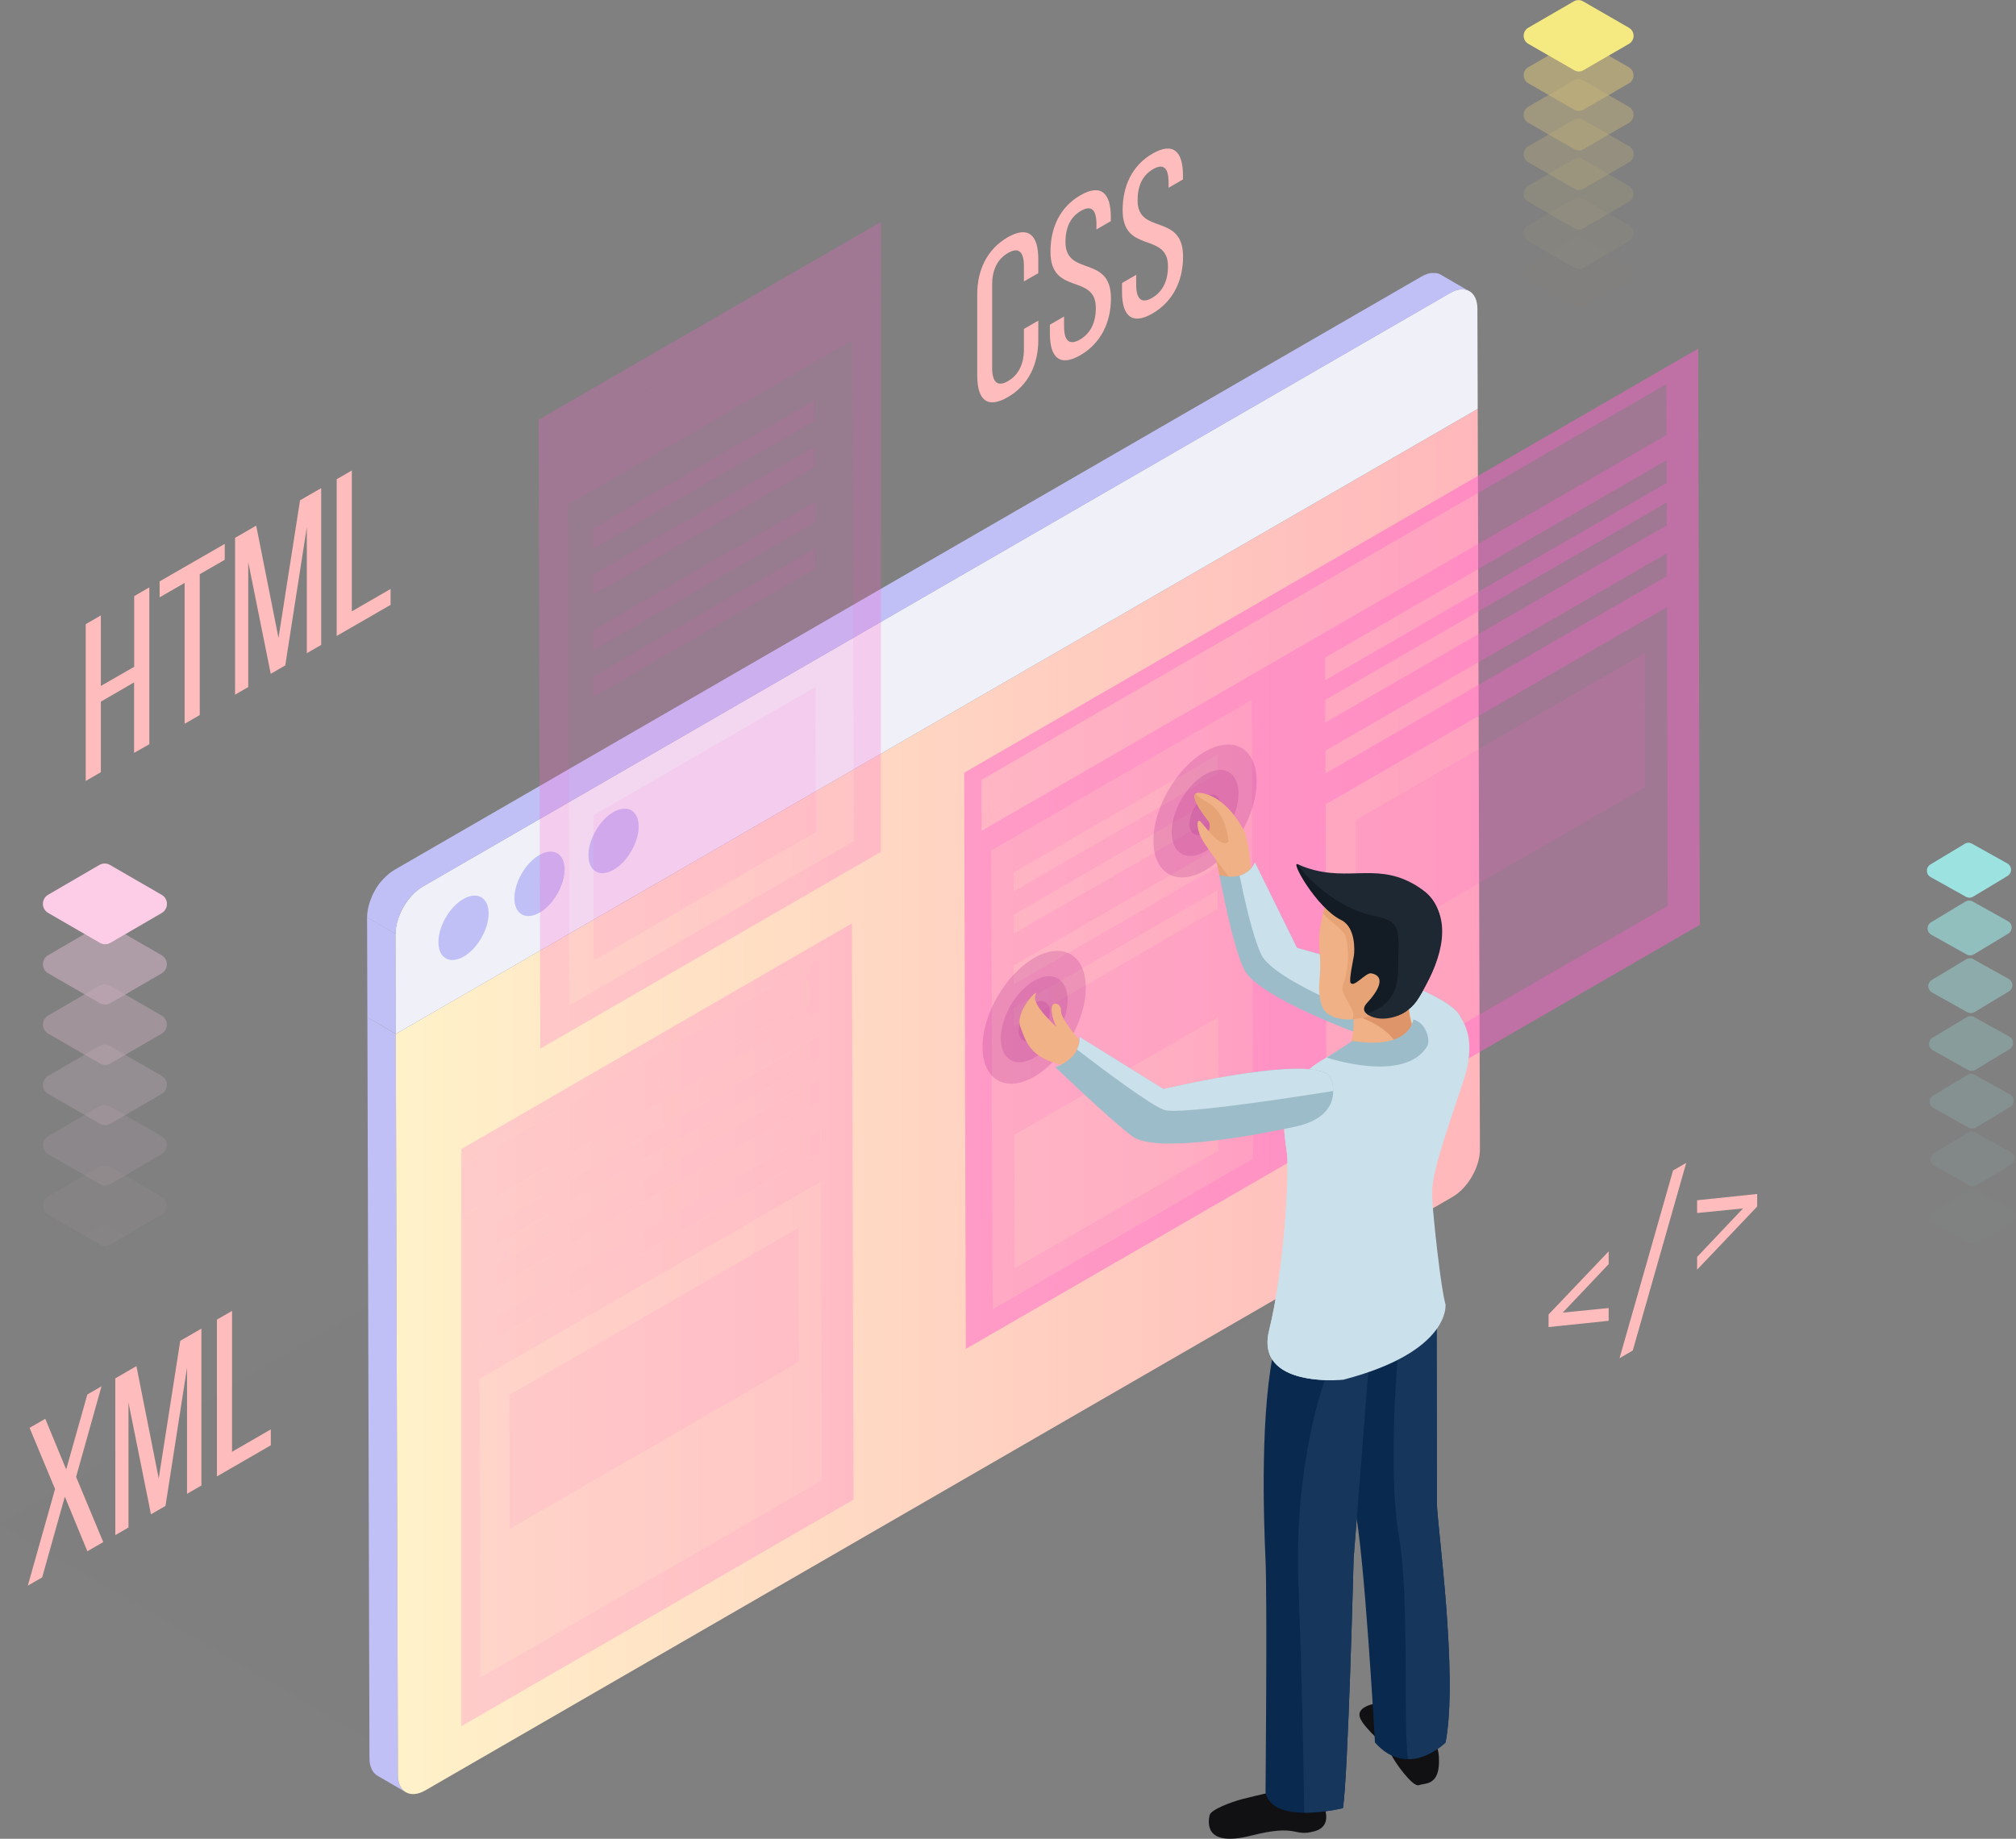 <svg width="171" height="156" viewBox="0 0 171 156" fill="none" xmlns="http://www.w3.org/2000/svg">
<rect x="0" y="0" width="171" height="156" fill="#808080" stroke="none"/>
<g opacity="0.1">
<path opacity="0.1" d="M0 129.318L37.778 151.29L125.007 100.884L86.316 78.119L0 129.318Z" fill="black"/>
</g>
<path d="M33.751 150.558L33.572 87.72L31.162 86.315L31.338 149.156C31.338 149.894 31.602 150.408 32.019 150.652L34.427 152.054C34.013 151.812 33.753 151.294 33.751 150.558Z" fill="#C0C0F6"/>
<path d="M33.572 87.719L31.162 86.315L31.137 77.818L33.548 79.221L33.572 87.719Z" fill="#C0C0F6"/>
<path d="M125.342 34.691L33.572 87.719L33.751 150.558C33.751 152.042 34.803 152.634 36.085 151.89L123.209 101.544C124.493 100.804 125.529 99.013 125.529 97.528L125.342 34.691Z" fill="url(#paint0_linear)"/>
<path d="M122.982 24.863C124.265 24.119 125.311 24.716 125.315 26.19L125.342 34.689L33.572 87.72L33.548 79.223C33.548 77.747 34.584 75.946 35.867 75.208L122.982 24.863Z" fill="#F0F0F9"/>
<path d="M123.494 24.635C123.618 24.593 123.746 24.566 123.875 24.553H123.904C124.032 24.543 124.16 24.551 124.286 24.576H124.29C124.41 24.601 124.526 24.644 124.633 24.704C124.633 24.704 124.621 24.704 124.619 24.704L122.206 23.303C122.169 23.279 122.13 23.258 122.088 23.242L121.968 23.2L121.887 23.179H121.867H121.838L121.698 23.163C121.646 23.159 121.594 23.159 121.542 23.163H121.493H121.455C121.426 23.163 121.402 23.163 121.371 23.163C121.303 23.174 121.235 23.189 121.168 23.208C121.14 23.208 121.107 23.228 121.083 23.236C121.054 23.244 121.025 23.254 120.998 23.267C120.963 23.276 120.929 23.288 120.896 23.301C120.784 23.349 120.675 23.403 120.569 23.464L33.444 73.807C33.294 73.898 33.15 73.999 33.012 74.108C32.963 74.151 32.914 74.195 32.864 74.24C32.813 74.285 32.732 74.348 32.673 74.409C32.614 74.47 32.618 74.472 32.587 74.5L32.5 74.59L32.419 74.679C32.352 74.756 32.287 74.832 32.216 74.911L32.151 74.998C32.143 75.013 32.133 75.026 32.122 75.039C32.1 75.065 32.08 75.093 32.063 75.122C32.017 75.187 31.976 75.254 31.927 75.326C31.879 75.397 31.85 75.454 31.81 75.529L31.795 75.547C31.765 75.602 31.741 75.657 31.708 75.714C31.676 75.771 31.637 75.846 31.605 75.917C31.572 75.988 31.55 76.039 31.525 76.098C31.524 76.1 31.524 76.102 31.524 76.104C31.524 76.106 31.524 76.108 31.525 76.11C31.525 76.112 31.524 76.114 31.524 76.115C31.524 76.117 31.525 76.119 31.525 76.12C31.497 76.189 31.468 76.257 31.442 76.324C31.411 76.396 31.384 76.47 31.363 76.545C31.35 76.58 31.34 76.615 31.332 76.651C31.332 76.669 31.32 76.686 31.312 76.704C31.306 76.731 31.298 76.757 31.288 76.783C31.267 76.873 31.241 76.96 31.225 77.051C31.213 77.104 31.206 77.155 31.194 77.212C31.182 77.269 31.194 77.265 31.182 77.297C31.17 77.33 31.182 77.348 31.17 77.377C31.149 77.527 31.139 77.678 31.14 77.83L33.55 79.233C33.553 79.054 33.569 78.876 33.599 78.7C33.599 78.674 33.599 78.645 33.611 78.619C33.638 78.446 33.678 78.275 33.729 78.108L33.741 78.068C33.798 77.88 33.866 77.696 33.944 77.517C33.944 77.517 33.944 77.503 33.944 77.499C34.023 77.316 34.113 77.138 34.214 76.966L34.224 76.944C34.323 76.773 34.43 76.608 34.547 76.45C34.547 76.433 34.568 76.421 34.576 76.405C34.685 76.261 34.801 76.124 34.917 75.998C34.945 75.972 34.966 75.946 34.994 75.919C35.088 75.82 35.187 75.727 35.293 75.641C35.333 75.602 35.376 75.563 35.421 75.527C35.56 75.416 35.706 75.315 35.859 75.224L122.984 24.881C123.12 24.8 123.262 24.732 123.41 24.677C123.441 24.651 123.467 24.643 123.494 24.635Z" fill="#C0C0F6"/>
<path d="M39.324 81.164C40.5 80.487 41.45 78.837 41.448 77.489C41.446 76.141 40.488 75.599 39.31 76.269C38.132 76.94 37.185 78.589 37.187 79.941C37.189 81.292 38.152 81.835 39.324 81.16V81.164Z" fill="#C0C0F6"/>
<path d="M45.766 77.432C46.942 76.755 47.892 75.104 47.89 73.757C47.888 72.409 46.929 71.866 45.754 72.537C44.578 73.208 43.629 74.856 43.631 76.208C43.633 77.56 44.596 78.101 45.768 77.428L45.766 77.432Z" fill="#C0C0F6"/>
<path d="M52.047 73.789C53.223 73.112 54.174 71.461 54.172 70.114C54.17 68.766 53.211 68.223 52.035 68.894C50.859 69.565 49.911 71.219 49.911 72.569C49.911 73.919 50.876 74.464 52.047 73.789Z" fill="#C0C0F6"/>
<g opacity="0.5">
<g opacity="0.14">
<path opacity="0.14" d="M13.71 108.167L9.362 110.698C9.227 110.776 9.074 110.817 8.919 110.817C8.763 110.817 8.61 110.776 8.475 110.698L4.084 108.163C3.95 108.085 3.838 107.973 3.76 107.839C3.683 107.704 3.642 107.551 3.642 107.396C3.642 107.24 3.683 107.087 3.76 106.953C3.838 106.818 3.95 106.706 4.084 106.628L8.434 104.098C8.569 104.02 8.722 103.979 8.878 103.979C9.034 103.979 9.187 104.02 9.322 104.098L13.709 106.632C13.843 106.71 13.954 106.822 14.031 106.957C14.109 107.091 14.15 107.244 14.15 107.399C14.15 107.554 14.11 107.707 14.033 107.842C13.956 107.977 13.844 108.089 13.71 108.167Z" fill="#FDCDE7"/>
</g>
<g opacity="0.29">
<path opacity="0.29" d="M13.713 103.048L9.362 105.579C9.227 105.657 9.074 105.698 8.919 105.698C8.763 105.698 8.61 105.657 8.475 105.579L4.084 103.044C3.95 102.967 3.838 102.855 3.76 102.72C3.683 102.585 3.642 102.433 3.642 102.277C3.642 102.121 3.683 101.969 3.76 101.834C3.838 101.699 3.95 101.587 4.084 101.51L8.436 98.979C8.571 98.901 8.724 98.86 8.88 98.86C9.036 98.86 9.189 98.901 9.324 98.979L13.71 101.514C13.845 101.592 13.956 101.704 14.033 101.838C14.111 101.973 14.152 102.125 14.152 102.281C14.152 102.436 14.112 102.588 14.035 102.723C13.957 102.858 13.847 102.97 13.713 103.048Z" fill="#FDCDE7"/>
</g>
<g opacity="0.43">
<path opacity="0.43" d="M13.713 97.93L9.362 100.46C9.227 100.538 9.074 100.579 8.919 100.579C8.763 100.579 8.61 100.538 8.475 100.46L4.084 97.926C3.95 97.848 3.838 97.736 3.76 97.601C3.683 97.466 3.642 97.314 3.642 97.158C3.642 97.003 3.683 96.85 3.76 96.715C3.838 96.581 3.95 96.469 4.084 96.391L8.436 93.86C8.571 93.782 8.724 93.741 8.88 93.741C9.036 93.741 9.189 93.782 9.324 93.86L13.71 96.395C13.845 96.472 13.957 96.584 14.035 96.719C14.113 96.853 14.154 97.006 14.154 97.162C14.154 97.317 14.114 97.47 14.036 97.605C13.959 97.74 13.847 97.852 13.713 97.93Z" fill="#FDCDE7"/>
</g>
<g opacity="0.57">
<path opacity="0.57" d="M13.713 92.813L9.362 95.336C9.227 95.414 9.074 95.455 8.919 95.455C8.763 95.455 8.61 95.414 8.475 95.336L4.084 92.809C3.95 92.732 3.838 92.62 3.76 92.485C3.683 92.35 3.642 92.198 3.642 92.042C3.642 91.886 3.683 91.734 3.76 91.599C3.838 91.464 3.95 91.352 4.084 91.275L8.436 88.744C8.571 88.666 8.724 88.624 8.88 88.624C9.036 88.624 9.189 88.666 9.324 88.744L13.71 91.271C13.847 91.348 13.961 91.46 14.04 91.595C14.119 91.731 14.161 91.885 14.161 92.041C14.161 92.198 14.12 92.353 14.041 92.488C13.962 92.624 13.849 92.736 13.713 92.813Z" fill="#FDCDE7"/>
</g>
<g opacity="0.71">
<path opacity="0.71" d="M13.713 87.695L9.362 90.226C9.227 90.304 9.074 90.345 8.919 90.345C8.763 90.345 8.61 90.304 8.475 90.226L4.084 87.691C3.95 87.613 3.838 87.501 3.76 87.367C3.683 87.232 3.642 87.079 3.642 86.924C3.642 86.768 3.683 86.615 3.76 86.481C3.838 86.346 3.95 86.234 4.084 86.156L8.436 83.626C8.571 83.547 8.724 83.506 8.88 83.506C9.036 83.506 9.189 83.547 9.324 83.626L13.71 86.16C13.845 86.238 13.957 86.35 14.035 86.484C14.113 86.619 14.154 86.772 14.154 86.927C14.154 87.083 14.114 87.236 14.036 87.371C13.959 87.505 13.847 87.617 13.713 87.695Z" fill="#FDCDE7"/>
</g>
<g opacity="0.86">
<path opacity="0.86" d="M13.713 82.577L9.362 85.107C9.227 85.185 9.074 85.226 8.919 85.226C8.763 85.226 8.61 85.185 8.475 85.107L4.084 82.573C3.95 82.495 3.838 82.383 3.76 82.248C3.683 82.114 3.642 81.961 3.642 81.805C3.642 81.65 3.683 81.497 3.76 81.362C3.838 81.228 3.95 81.116 4.084 81.038L8.436 78.507C8.571 78.429 8.724 78.388 8.88 78.388C9.036 78.388 9.189 78.429 9.324 78.507L13.71 81.042C13.845 81.12 13.957 81.231 14.035 81.366C14.113 81.5 14.154 81.653 14.154 81.809C14.154 81.964 14.114 82.117 14.036 82.252C13.959 82.387 13.847 82.499 13.713 82.577Z" fill="#FDCDE7"/>
</g>
<path opacity="0.5" d="M13.713 77.458L9.362 79.989C9.227 80.067 9.074 80.108 8.919 80.108C8.763 80.108 8.61 80.067 8.475 79.989L4.084 77.448C3.95 77.37 3.838 77.258 3.76 77.124C3.683 76.989 3.642 76.836 3.642 76.68C3.642 76.525 3.683 76.372 3.76 76.237C3.838 76.103 3.95 75.991 4.084 75.913L8.434 73.382C8.569 73.304 8.722 73.263 8.878 73.263C9.034 73.263 9.187 73.304 9.322 73.382L13.709 75.917C13.845 75.994 13.958 76.106 14.037 76.241C14.116 76.376 14.158 76.53 14.158 76.686C14.159 76.843 14.118 76.997 14.039 77.132C13.961 77.268 13.848 77.38 13.713 77.458Z" fill="#FDCDE7"/>
</g>
<path d="M13.713 77.458L9.362 79.989C9.227 80.067 9.074 80.108 8.919 80.108C8.763 80.108 8.61 80.067 8.475 79.989L4.084 77.448C3.95 77.37 3.838 77.258 3.76 77.124C3.683 76.989 3.642 76.836 3.642 76.68C3.642 76.525 3.683 76.372 3.76 76.237C3.838 76.103 3.95 75.991 4.084 75.913L8.434 73.382C8.569 73.304 8.722 73.263 8.878 73.263C9.034 73.263 9.187 73.304 9.322 73.382L13.709 75.917C13.845 75.994 13.958 76.106 14.037 76.241C14.116 76.376 14.158 76.53 14.158 76.686C14.159 76.843 14.118 76.997 14.039 77.132C13.961 77.268 13.848 77.38 13.713 77.458Z" fill="#FDCDE7"/>
<g opacity="0.5">
<g opacity="0.14">
<path opacity="0.14" d="M138.171 23.826L134.312 26.062C134.192 26.131 134.057 26.168 133.918 26.168C133.78 26.168 133.644 26.131 133.524 26.062L129.633 23.814C129.514 23.745 129.415 23.645 129.346 23.526C129.277 23.406 129.241 23.271 129.241 23.133C129.241 22.995 129.277 22.859 129.346 22.74C129.415 22.62 129.514 22.521 129.633 22.452L133.492 20.216C133.611 20.146 133.747 20.109 133.886 20.109C134.024 20.109 134.16 20.146 134.28 20.216L138.173 22.464C138.292 22.533 138.391 22.633 138.46 22.752C138.528 22.872 138.565 23.008 138.564 23.145C138.564 23.284 138.528 23.419 138.459 23.538C138.39 23.658 138.29 23.757 138.171 23.826Z" fill="#FFDF75"/>
</g>
<g opacity="0.29">
<path opacity="0.29" d="M138.171 20.474L134.312 22.71C134.192 22.779 134.057 22.816 133.918 22.816C133.78 22.816 133.644 22.779 133.524 22.71L129.633 20.462C129.514 20.392 129.415 20.293 129.346 20.174C129.277 20.054 129.241 19.919 129.241 19.781C129.241 19.643 129.277 19.507 129.346 19.388C129.415 19.268 129.514 19.169 129.633 19.1L133.492 16.864C133.611 16.794 133.747 16.757 133.886 16.757C134.024 16.757 134.16 16.794 134.28 16.864L138.167 19.108C138.287 19.176 138.388 19.275 138.457 19.395C138.527 19.515 138.564 19.651 138.565 19.79C138.565 19.928 138.529 20.065 138.46 20.185C138.391 20.305 138.291 20.405 138.171 20.474Z" fill="#FFDF75"/>
</g>
<g opacity="0.43">
<path opacity="0.43" d="M138.171 17.122L134.312 19.358C134.192 19.427 134.057 19.463 133.918 19.463C133.78 19.463 133.644 19.427 133.524 19.358L129.633 17.12C129.514 17.051 129.415 16.951 129.346 16.832C129.277 16.712 129.241 16.577 129.241 16.439C129.241 16.301 129.277 16.165 129.346 16.046C129.415 15.926 129.514 15.827 129.633 15.758L133.492 13.522C133.611 13.452 133.747 13.415 133.886 13.415C134.024 13.415 134.16 13.452 134.28 13.522L138.173 15.77C138.29 15.84 138.386 15.939 138.454 16.058C138.521 16.176 138.556 16.31 138.556 16.447C138.555 16.583 138.52 16.717 138.452 16.835C138.385 16.953 138.288 17.052 138.171 17.122Z" fill="#FFDF75"/>
</g>
<g opacity="0.57">
<path opacity="0.57" d="M138.171 13.772L134.312 16.008C134.192 16.077 134.057 16.113 133.918 16.113C133.78 16.113 133.644 16.077 133.524 16.008L129.633 13.768C129.514 13.699 129.415 13.599 129.346 13.48C129.277 13.36 129.241 13.225 129.241 13.087C129.241 12.949 129.277 12.813 129.346 12.694C129.415 12.574 129.514 12.475 129.633 12.406L133.492 10.17C133.611 10.1 133.747 10.063 133.886 10.063C134.024 10.063 134.16 10.1 134.28 10.17L138.167 12.4C138.289 12.468 138.39 12.567 138.461 12.687C138.532 12.808 138.57 12.945 138.57 13.085C138.571 13.224 138.534 13.362 138.464 13.482C138.393 13.603 138.292 13.703 138.171 13.772Z" fill="#FFDF75"/>
</g>
<g opacity="0.71">
<path opacity="0.71" d="M138.171 10.42L134.312 12.656C134.192 12.725 134.057 12.762 133.918 12.762C133.78 12.762 133.644 12.725 133.524 12.656L129.633 10.416C129.514 10.347 129.415 10.248 129.346 10.128C129.277 10.008 129.241 9.873 129.241 9.735C129.241 9.597 129.277 9.461 129.346 9.342C129.415 9.222 129.514 9.123 129.633 9.054L133.492 6.818C133.611 6.748 133.747 6.712 133.886 6.712C134.024 6.712 134.16 6.748 134.28 6.818L138.173 9.066C138.29 9.136 138.387 9.235 138.455 9.354C138.522 9.473 138.558 9.607 138.557 9.744C138.557 9.88 138.521 10.014 138.454 10.133C138.386 10.252 138.288 10.351 138.171 10.42Z" fill="#FFDF75"/>
</g>
<g opacity="0.86">
<path opacity="0.86" d="M138.171 7.068L134.312 9.304C134.192 9.373 134.057 9.41 133.918 9.41C133.78 9.41 133.644 9.373 133.524 9.304L129.633 7.064C129.514 6.995 129.415 6.895 129.346 6.776C129.277 6.656 129.241 6.521 129.241 6.383C129.241 6.245 129.277 6.109 129.346 5.99C129.415 5.87 129.514 5.771 129.633 5.702L133.492 3.466C133.611 3.396 133.747 3.36 133.886 3.36C134.024 3.36 134.16 3.396 134.28 3.466L138.173 5.714C138.29 5.784 138.387 5.883 138.455 6.002C138.522 6.121 138.558 6.255 138.557 6.392C138.557 6.528 138.521 6.662 138.454 6.781C138.386 6.9 138.288 6.998 138.171 7.068Z" fill="#FFDF75"/>
</g>
<path opacity="0.5" d="M138.171 3.716L134.312 5.952C134.192 6.021 134.056 6.057 133.918 6.057C133.78 6.057 133.644 6.021 133.524 5.952L129.633 3.712C129.514 3.643 129.415 3.543 129.346 3.424C129.277 3.304 129.241 3.169 129.241 3.031C129.241 2.893 129.277 2.757 129.346 2.638C129.415 2.518 129.514 2.419 129.633 2.35L133.492 0.114C133.611 0.044 133.747 0.008 133.886 0.008C134.024 0.008 134.16 0.044 134.28 0.114L138.173 2.362C138.29 2.432 138.387 2.531 138.455 2.65C138.522 2.769 138.558 2.903 138.557 3.04C138.557 3.176 138.521 3.31 138.454 3.429C138.386 3.548 138.288 3.646 138.171 3.716Z" fill="#FFDF75"/>
</g>
<path d="M138.171 3.718L134.312 5.954C134.192 6.023 134.057 6.06 133.918 6.06C133.78 6.06 133.644 6.023 133.524 5.954L129.633 3.716C129.514 3.647 129.415 3.547 129.346 3.428C129.277 3.308 129.241 3.173 129.241 3.035C129.241 2.897 129.277 2.761 129.346 2.642C129.415 2.522 129.514 2.423 129.633 2.354L133.492 0.118C133.611 0.048 133.747 0.012 133.886 0.012C134.024 0.012 134.16 0.048 134.28 0.118L138.167 2.358C138.286 2.427 138.385 2.526 138.454 2.645C138.523 2.764 138.559 2.899 138.56 3.037C138.56 3.174 138.524 3.31 138.456 3.429C138.388 3.549 138.29 3.648 138.171 3.718Z" fill="#F5E981"/>
<g opacity="0.5">
<path opacity="0.5" d="M103.282 71.939L103.288 73.535L86.004 83.522L85.998 81.926L103.282 71.939Z" fill="#FF61CB"/>
</g>
<g opacity="0.6">
<path opacity="0.6" d="M139.525 55.391L139.556 66.786L114.99 80.985L114.956 69.587L139.525 55.391Z" fill="#FF61CB"/>
</g>
<g opacity="0.5">
<path opacity="0.5" d="M112.448 68.242L141.392 51.516L141.463 76.838L112.511 93.558L112.448 68.242ZM139.554 66.788L139.521 55.391L114.948 69.589L114.98 80.985L139.554 66.788Z" fill="#FF61CB"/>
</g>
<g opacity="0.5">
<path opacity="0.5" d="M141.38 46.965L141.382 48.882L112.44 65.609L112.436 63.69L141.38 46.965Z" fill="#FF61CB"/>
</g>
<g opacity="0.5">
<path opacity="0.5" d="M103.321 86.307L103.353 97.609L86.071 107.596L86.038 96.296L103.321 86.307Z" fill="#FF61CB"/>
</g>
<g opacity="0.6">
<path opacity="0.6" d="M84.095 72.153L106.17 59.398L106.278 98.298L84.204 111.052L84.095 72.153ZM103.354 97.609L103.321 86.307L86.038 96.294L86.071 107.594L103.354 97.607V97.609ZM103.262 65.634V64.034L85.979 74.023V75.621L103.26 65.634H103.262ZM103.287 73.533V71.938L85.998 81.92V83.518L103.282 73.529L103.287 73.533ZM103.287 77.127V75.531L86 85.52V87.116L103.284 77.127H103.287ZM103.264 69.224V67.626L85.987 77.617V79.213L103.27 69.226L103.264 69.224Z" fill="#FF61CB"/>
</g>
<g opacity="0.7">
<path opacity="0.7" d="M81.783 65.558L144.042 29.579L144.178 78.464L81.921 114.444L81.783 65.558ZM106.278 98.298L106.17 59.397L84.095 72.153L84.204 111.054L106.278 98.298ZM141.463 76.838L141.392 51.52L112.448 68.242L112.511 93.558L141.463 76.838ZM141.349 36.907L141.335 32.599L83.252 66.17L83.262 70.48L141.349 36.907ZM141.359 40.972V39.055L112.413 55.787V57.702L141.353 40.978L141.359 40.972ZM141.369 44.564V42.647L112.419 59.381V61.296L141.369 44.57V44.564ZM141.38 48.876V46.957L112.433 63.69V65.607L141.376 48.882L141.38 48.876Z" fill="#FF61CB"/>
</g>
<g opacity="0.5">
<path opacity="0.5" d="M141.365 42.656L141.369 44.571L112.429 61.296L112.419 59.381L141.365 42.656Z" fill="#FF61CB"/>
</g>
<g opacity="0.5">
<path opacity="0.5" d="M84.087 68.801L115.632 50.569L115.628 48.536L84.078 66.764L84.087 68.801Z" fill="#FF61CB"/>
</g>
<g opacity="0.5">
<path opacity="0.5" d="M141.349 36.907L141.335 32.599L83.252 66.17L83.262 70.48L141.349 36.907ZM140.194 34.339V36.372L127.706 43.59L127.696 41.557L140.188 34.341L140.194 34.339ZM115.62 48.536V50.569L84.078 68.8V66.768L115.628 48.538L115.62 48.536Z" fill="#FF61CB"/>
</g>
<g opacity="0.5">
<path opacity="0.5" d="M140.192 34.337L140.2 36.372L127.712 43.59L127.702 41.556L140.192 34.337Z" fill="#FF61CB"/>
</g>
<g opacity="0.5">
<path opacity="0.5" d="M141.355 39.062L141.359 40.978L112.419 57.704L112.413 55.787L141.355 39.062Z" fill="#FF61CB"/>
</g>
<g opacity="0.5">
<path opacity="0.5" d="M103.295 75.531L103.299 77.129L86.014 87.116L86.006 85.52L103.295 75.531Z" fill="#FF61CB"/>
</g>
<g opacity="0.5">
<path opacity="0.5" d="M103.268 67.628L103.274 69.226L85.992 79.213L85.987 77.617L103.268 67.628Z" fill="#FF61CB"/>
</g>
<g opacity="0.5">
<path opacity="0.5" d="M103.258 64.034L103.262 65.634L85.981 75.621L85.977 74.023L103.258 64.034Z" fill="#FF61CB"/>
</g>
<g opacity="0.5">
<path opacity="0.5" d="M69.145 42.574L69.147 44.316L50.286 55.215L50.282 53.473L69.145 42.574Z" fill="#FF61CB"/>
<path opacity="0.5" d="M69.188 58.256L69.222 70.591L50.358 81.491L50.325 69.158L69.188 58.256Z" fill="#FF61CB"/>
<g opacity="0.6">
<path opacity="0.6" d="M48.201 42.808L72.299 28.885L72.415 71.35L48.321 85.262L48.201 42.808ZM69.222 70.591L69.188 58.257L50.325 69.158L50.358 81.491L69.222 70.591ZM69.125 35.693V33.947L50.262 44.846V46.593L69.127 35.693H69.125ZM69.149 44.316V42.574L50.288 53.474V55.218L69.147 44.314L69.149 44.316ZM69.162 48.237V46.497L50.299 57.397V59.139L69.159 48.237H69.162ZM69.139 39.612V37.87L50.278 48.772V50.512L69.143 39.612H69.139Z" fill="#FF61CB"/>
</g>
<path opacity="0.5" d="M74.72 25.125L47.283 40.98L47.271 36.276L74.722 20.421V18.827L45.681 35.61L45.833 88.965L74.722 72.27L74.72 25.125ZM48.201 42.81L72.299 28.885L72.415 71.35L48.321 85.262L48.201 42.81Z" fill="#FF61CB"/>
<path opacity="0.5" d="M74.72 21.592L48.185 36.927L48.191 39.149L74.72 23.818V21.592Z" fill="#FF61CB"/>
<path opacity="0.5" d="M74.72 23.818L48.191 39.149L48.185 36.927L74.72 21.592V20.413L47.271 36.277L47.283 40.98L74.72 25.125V23.818Z" fill="#FF61CB"/>
<path opacity="0.5" d="M69.155 46.497L69.159 48.237L50.299 59.139L50.293 57.397L69.155 46.497Z" fill="#FF61CB"/>
<path opacity="0.5" d="M69.129 37.868L69.137 39.612L50.272 50.511L50.268 48.769L69.129 37.868Z" fill="#FF61CB"/>
<path opacity="0.5" d="M69.115 33.947L69.125 35.693L50.26 46.593L50.254 44.846L69.115 33.947Z" fill="#FF61CB"/>
</g>
<g opacity="0.5">
<path opacity="0.5" d="M67.748 104.148L67.778 115.544L43.211 129.741L43.178 118.345L67.748 104.148Z" fill="#FF61CB"/>
<g opacity="0.6">
<path opacity="0.6" d="M40.668 116.999L69.612 100.274L69.681 125.592L40.741 142.315L40.668 116.999ZM67.776 115.546L67.746 104.15L43.172 118.347L43.205 129.743L67.778 115.546H67.776Z" fill="#FF61CB"/>
</g>
<path opacity="0.5" d="M69.6 95.722L69.604 97.639L40.662 114.367L40.654 112.448L69.6 95.722Z" fill="#FF61CB"/>
<g opacity="0.7">
<path opacity="0.7" d="M39.129 98.938L69.559 81.355L69.574 85.664L39.129 103.264V146.454L72.401 127.228L72.264 78.338L39.129 97.487V98.938ZM69.683 125.592L40.741 142.315L40.67 116.997L69.614 100.272L69.683 125.592ZM69.604 97.639L40.662 114.367V112.448L69.602 95.722L69.604 97.639ZM69.594 93.328L40.65 110.056V108.139L69.588 91.413L69.594 93.328ZM69.584 89.734L40.64 106.462V104.545L69.58 87.815L69.584 89.734Z" fill="#FF61CB"/>
</g>
<path opacity="0.5" d="M69.588 91.413L69.594 93.33L40.65 110.056L40.642 108.139L69.588 91.413Z" fill="#FF61CB"/>
<path opacity="0.5" d="M69.558 81.355L39.127 98.938V103.264L69.572 85.673L69.558 81.355ZM55.93 92.348V90.315L68.42 83.099V85.132L55.93 92.348Z" fill="#FF61CB"/>
<path opacity="0.5" d="M68.416 83.095L68.422 85.13L55.932 92.348L55.926 90.314L68.416 83.095Z" fill="#FF61CB"/>
<path opacity="0.5" d="M69.58 87.819L69.584 89.736L40.64 106.462L40.636 104.545L69.58 87.819Z" fill="#FF61CB"/>
</g>
<g opacity="0.7">
<g opacity="0.14">
<path opacity="0.14" d="M170.649 103.697L167.714 105.463C167.622 105.518 167.518 105.548 167.411 105.55C167.304 105.552 167.198 105.526 167.105 105.474L164.095 103.792C164.004 103.74 163.928 103.664 163.875 103.574C163.822 103.483 163.793 103.38 163.791 103.275C163.789 103.17 163.814 103.066 163.864 102.974C163.915 102.881 163.988 102.803 164.077 102.748L167.011 100.981C167.104 100.928 167.209 100.899 167.316 100.899C167.423 100.899 167.528 100.928 167.621 100.981L170.632 102.654C170.723 102.707 170.798 102.782 170.851 102.873C170.904 102.963 170.932 103.066 170.934 103.171C170.936 103.276 170.91 103.379 170.86 103.471C170.81 103.563 170.737 103.641 170.649 103.697Z" fill="#A8FEFD"/>
</g>
<g opacity="0.29">
<path opacity="0.29" d="M170.594 98.792L167.659 100.559C167.568 100.614 167.463 100.644 167.356 100.645C167.249 100.647 167.143 100.621 167.05 100.569L164.038 98.888C163.947 98.835 163.871 98.76 163.818 98.669C163.765 98.578 163.736 98.475 163.734 98.37C163.732 98.265 163.757 98.161 163.808 98.069C163.858 97.977 163.931 97.899 164.02 97.843L166.955 96.076C167.047 96.023 167.152 95.995 167.259 95.995C167.366 95.995 167.471 96.023 167.564 96.076L170.576 97.757C170.664 97.811 170.738 97.886 170.79 97.975C170.842 98.065 170.87 98.166 170.871 98.27C170.873 98.373 170.849 98.475 170.8 98.567C170.752 98.658 170.681 98.736 170.594 98.792Z" fill="#A7FDFC"/>
</g>
<g opacity="0.43">
<path opacity="0.43" d="M170.533 93.899L167.598 95.665C167.506 95.721 167.402 95.751 167.295 95.752C167.188 95.754 167.082 95.728 166.989 95.676L163.977 93.995C163.886 93.942 163.81 93.867 163.757 93.776C163.704 93.685 163.675 93.582 163.673 93.477C163.671 93.372 163.696 93.268 163.747 93.176C163.797 93.083 163.87 93.005 163.959 92.95L166.893 91.183C166.986 91.13 167.091 91.102 167.198 91.102C167.305 91.102 167.41 91.13 167.503 91.183L170.515 92.864C170.603 92.918 170.677 92.993 170.729 93.082C170.78 93.172 170.809 93.273 170.81 93.377C170.812 93.48 170.788 93.582 170.739 93.674C170.691 93.765 170.62 93.843 170.533 93.899Z" fill="#A6FCFB"/>
</g>
<g opacity="0.57">
<path opacity="0.57" d="M170.474 88.998L167.548 90.767C167.456 90.822 167.351 90.852 167.244 90.853C167.137 90.855 167.032 90.829 166.938 90.777L163.926 89.096C163.836 89.043 163.76 88.968 163.706 88.877C163.653 88.786 163.624 88.684 163.622 88.578C163.62 88.473 163.646 88.369 163.696 88.277C163.746 88.184 163.819 88.107 163.908 88.051L166.843 86.284C166.935 86.231 167.041 86.203 167.147 86.203C167.254 86.203 167.359 86.231 167.452 86.284L170.464 87.965C170.552 88.019 170.624 88.095 170.675 88.185C170.726 88.275 170.753 88.376 170.754 88.479C170.755 88.582 170.73 88.684 170.681 88.775C170.632 88.865 170.561 88.942 170.474 88.998Z" fill="#A4FAF9"/>
</g>
<g opacity="0.71">
<path opacity="0.71" d="M170.417 84.099L167.482 85.866C167.391 85.921 167.286 85.951 167.179 85.953C167.072 85.954 166.967 85.928 166.873 85.876L163.861 84.195C163.77 84.142 163.695 84.067 163.641 83.976C163.588 83.886 163.559 83.783 163.557 83.677C163.555 83.572 163.581 83.469 163.631 83.376C163.681 83.284 163.754 83.206 163.843 83.15L166.778 81.383C166.87 81.33 166.975 81.302 167.082 81.302C167.189 81.302 167.294 81.33 167.387 81.383L170.391 83.056C170.482 83.109 170.558 83.183 170.611 83.273C170.665 83.363 170.695 83.466 170.697 83.57C170.7 83.675 170.676 83.779 170.627 83.872C170.577 83.964 170.505 84.043 170.417 84.099Z" fill="#A3F9F8"/>
</g>
<g opacity="0.86">
<path opacity="0.86" d="M170.358 79.2L167.424 80.967C167.332 81.022 167.227 81.052 167.12 81.054C167.013 81.055 166.908 81.029 166.814 80.977L163.803 79.296C163.712 79.243 163.636 79.168 163.583 79.077C163.529 78.987 163.5 78.884 163.498 78.779C163.497 78.673 163.522 78.57 163.572 78.477C163.622 78.385 163.695 78.307 163.784 78.251L166.719 76.484C166.812 76.431 166.917 76.403 167.024 76.403C167.13 76.403 167.236 76.431 167.328 76.484L170.34 78.166C170.429 78.219 170.502 78.294 170.554 78.383C170.606 78.473 170.634 78.574 170.636 78.678C170.638 78.781 170.613 78.884 170.565 78.975C170.516 79.067 170.445 79.144 170.358 79.2Z" fill="#A2F8F7"/>
</g>
<path opacity="0.7" d="M170.299 74.301L167.365 76.068C167.273 76.123 167.168 76.153 167.061 76.155C166.954 76.156 166.849 76.13 166.755 76.078L163.75 74.399C163.659 74.346 163.583 74.271 163.53 74.18C163.476 74.09 163.447 73.987 163.446 73.882C163.444 73.776 163.469 73.673 163.519 73.58C163.569 73.488 163.642 73.41 163.731 73.354L166.666 71.588C166.759 71.534 166.864 71.506 166.971 71.506C167.078 71.506 167.183 71.534 167.275 71.588L170.287 73.269C170.375 73.323 170.448 73.398 170.499 73.487C170.55 73.577 170.577 73.678 170.578 73.782C170.58 73.885 170.555 73.987 170.506 74.078C170.457 74.168 170.386 74.245 170.299 74.301Z" fill="#A1F7F6"/>
</g>
<g opacity="0.8">
<path opacity="0.8" d="M170.295 74.301L167.361 76.068C167.269 76.123 167.164 76.153 167.057 76.155C166.95 76.156 166.845 76.13 166.751 76.078L163.744 74.399C163.653 74.346 163.577 74.271 163.524 74.18C163.471 74.089 163.442 73.986 163.441 73.881C163.439 73.776 163.464 73.672 163.515 73.58C163.565 73.487 163.638 73.41 163.727 73.354L166.662 71.588C166.755 71.534 166.86 71.506 166.967 71.506C167.074 71.506 167.179 71.534 167.271 71.588L170.283 73.269C170.371 73.323 170.444 73.398 170.495 73.487C170.546 73.577 170.573 73.678 170.574 73.782C170.576 73.885 170.551 73.987 170.502 74.078C170.453 74.168 170.382 74.245 170.295 74.301Z" fill="#A2F8F7"/>
</g>
<path d="M88.069 21.976V23.174L86.851 23.877V22.602C86.851 21.405 86.444 20.921 85.502 21.462C84.56 22.003 84.154 22.964 84.154 24.162V31.193C84.154 32.39 84.582 32.866 85.502 32.333C86.422 31.801 86.851 30.833 86.851 29.636V27.906L88.069 27.203V28.857C88.069 30.872 87.257 32.677 85.472 33.701C83.686 34.726 82.89 33.864 82.89 31.849V24.968C82.89 22.956 83.703 21.149 85.472 20.133C87.24 19.116 88.069 19.962 88.069 21.976Z" fill="url(#paint1_linear)"/>
<path d="M94.221 18.403V18.762L93.002 19.466V19.029C93.002 17.831 92.606 17.356 91.686 17.888C90.766 18.421 90.374 19.352 90.374 20.531C90.374 23.513 94.233 21.568 94.233 25.31C94.233 27.324 93.394 29.119 91.635 30.136C89.876 31.152 89.054 30.317 89.054 28.306V27.546L90.254 26.853V27.688C90.254 28.886 90.681 29.341 91.603 28.808C92.525 28.276 92.951 27.326 92.951 26.129C92.951 23.165 89.103 25.113 89.103 21.36C89.103 19.307 89.915 17.559 91.651 16.561C93.388 15.563 94.221 16.388 94.221 18.403Z" fill="url(#paint2_linear)"/>
<path d="M100.34 14.865V15.225L99.121 15.928V15.492C99.121 14.294 98.727 13.821 97.805 14.351C96.883 14.882 96.491 15.815 96.491 16.994C96.491 19.976 100.35 18.03 100.35 21.773C100.35 23.787 99.511 25.582 97.752 26.599C95.993 27.615 95.171 26.779 95.171 24.769V24.009L96.373 23.316V24.151C96.373 25.348 96.8 25.806 97.722 25.273C98.644 24.741 99.07 23.791 99.07 22.594C99.07 19.63 95.224 21.578 95.224 17.825C95.224 15.772 96.036 14.024 97.773 13.026C99.509 12.028 100.34 12.851 100.34 14.865Z" fill="url(#paint3_linear)"/>
<path d="M5.5 126.974L3.576 133.825L2.358 134.528L4.671 126.328L2.508 121.138L3.84 120.37L5.615 124.665L7.409 118.306L8.609 117.613L6.454 125.301L8.757 130.83L7.409 131.609L5.5 126.974Z" fill="url(#paint4_linear)"/>
<path d="M14.037 127.761L12.805 128.471L10.898 118.99V129.593L9.781 130.239V116.939L11.572 115.902L13.463 125.432L15.29 113.753L17.084 112.719V126.031L15.865 126.735V116.026L14.037 127.761Z" fill="url(#paint5_linear)"/>
<path d="M18.4 125.259V111.956L19.683 111.216V123.169L22.971 121.268V122.618L18.4 125.259Z" fill="url(#paint6_linear)"/>
<path d="M8.554 59.527V65.514L7.271 66.256V52.953L8.554 52.211V58.196L11.383 56.57V50.575L12.666 49.833V63.137L11.373 63.877V57.893L8.554 59.527Z" fill="url(#paint7_linear)"/>
<path d="M15.66 61.407V49.455L13.54 50.675V49.325L19.062 46.144V47.493L16.942 48.713V60.666L15.66 61.407Z" fill="url(#paint8_linear)"/>
<path d="M24.196 56.454L22.963 57.165L21.056 47.684V58.287L19.939 58.934V45.631L21.732 44.594L23.623 54.124L25.451 42.446L27.244 41.411V54.714L26.026 55.417V44.721L24.196 56.454Z" fill="url(#paint9_linear)"/>
<path d="M28.558 53.954V40.656L29.842 39.916V51.868L33.13 49.968V51.317L28.558 53.954Z" fill="url(#paint10_linear)"/>
<path d="M136.449 112.056L131.351 112.589V111.523L136.449 106.165V107.248L132.553 111.361L136.449 110.973V112.056Z" fill="url(#paint11_linear)"/>
<path d="M143.029 98.658L138.492 114.581L137.373 115.227L141.91 99.303L143.029 98.658Z" fill="url(#paint12_linear)"/>
<path d="M143.953 106.636L147.848 102.522L143.951 102.912V101.829L149.046 101.296V102.362L143.951 107.72L143.953 106.636Z" fill="url(#paint13_linear)"/>
<g opacity="0.5">
<path opacity="0.5" d="M102.204 63.77C104.625 62.371 106.585 63.489 106.593 66.274C106.601 69.059 104.653 72.433 102.232 73.834C99.812 75.234 97.842 74.12 97.834 71.338C97.825 68.555 99.783 65.168 102.204 63.77Z" fill="#B53892"/>
</g>
<g opacity="0.5">
<path opacity="0.5" d="M102.208 65.707C103.778 64.8 105.051 65.526 105.051 67.333C105.051 69.14 103.796 71.323 102.226 72.228C100.656 73.132 99.383 72.415 99.383 70.602C99.383 68.788 100.64 66.613 102.208 65.707Z" fill="#B53892"/>
</g>
<g opacity="0.5">
<path opacity="0.5" d="M102.21 67.595C102.949 67.168 103.546 67.51 103.548 68.359C103.525 68.821 103.392 69.271 103.161 69.672C102.931 70.073 102.608 70.413 102.22 70.665C101.483 71.091 100.882 70.752 100.88 69.904C100.904 69.442 101.037 68.991 101.268 68.59C101.499 68.189 101.822 67.848 102.21 67.595Z" fill="#B53892"/>
</g>
<g opacity="0.5">
<path opacity="0.5" d="M87.71 81.276C90.13 79.877 92.09 80.995 92.098 83.778C92.106 86.561 90.159 89.94 87.738 91.338C85.317 92.737 83.347 91.627 83.339 88.832C83.331 86.037 85.297 82.674 87.71 81.276Z" fill="#B53892"/>
</g>
<g opacity="0.5">
<path opacity="0.5" d="M87.712 83.213C89.281 82.306 90.555 83.032 90.555 84.839C90.555 86.647 89.3 88.832 87.734 89.73C86.168 90.629 84.891 89.917 84.891 88.104C84.891 86.291 86.146 84.12 87.712 83.213Z" fill="#B53892"/>
</g>
<g opacity="0.5">
<path opacity="0.5" d="M87.716 85.102C88.455 84.675 89.052 85.016 89.054 85.866C89.031 86.327 88.9 86.776 88.67 87.176C88.441 87.577 88.12 87.917 87.734 88.169C86.997 88.596 86.396 88.257 86.394 87.409C86.417 86.948 86.549 86.498 86.779 86.097C87.008 85.696 87.329 85.355 87.716 85.102Z" fill="#B53892"/>
</g>
<path d="M112.025 152.678C112.025 152.678 113.376 154.843 111.501 155.362C109.627 155.88 110.189 154.705 106.109 155.736C102.029 156.766 102.505 154.469 102.6 153.998C102.695 153.526 104.466 152.871 105.36 152.638C106.254 152.404 109.816 151.579 109.816 151.579L111.991 151.985L112.025 152.678Z" fill="#111114"/>
<path d="M106.148 73.874C106.148 73.874 105.831 71.028 105.526 70.49C105.222 69.951 104.001 67.644 101.916 67.278C100.786 67.075 101.42 68.27 102.462 69.606C102.943 70.215 103.422 70.557 103.274 71.842C103.161 72.775 103.41 74.206 103.628 74.87C103.845 75.535 106.148 73.874 106.148 73.874Z" fill="#EFB185"/>
<path d="M103.559 74.752C103.343 74.09 103.232 72.693 102.683 71.929C102.033 71.01 102.941 70.209 102.46 69.605C101.647 68.569 101.097 67.573 101.414 67.314C101.968 68.15 103.325 67.886 104.034 70.4C104.292 71.317 104.44 73.61 104.322 74.712C103.794 74.893 103.642 75.008 103.559 74.752Z" fill="#E6A376"/>
<path d="M104.424 74.638C104.424 74.638 102.454 72.087 101.968 71.225C101.483 70.364 101.501 69.561 101.737 69.632C101.973 69.703 103.542 72.169 104.231 71.386C104.602 70.974 104.227 74.208 104.424 74.638Z" fill="#EFB185"/>
<path d="M123.943 86.646C123.943 86.646 123.701 90.22 119.192 88.978C114.684 87.736 106.564 84.426 105.524 82.253C104.485 80.08 103.431 74.228 103.431 74.228C103.431 74.228 105.622 74.956 106.442 73.167L110.011 80.416C110.011 80.416 124.168 84.156 123.943 86.646Z" fill="#9DBCC9"/>
<path d="M123.942 86.646C124.168 84.154 110.011 80.416 110.011 80.416L106.442 73.167C106.326 73.44 106.149 73.683 105.924 73.877C105.699 74.07 105.432 74.209 105.145 74.283C105.518 76.139 106.256 79.462 106.985 80.991C108.02 83.166 116.142 86.48 120.652 87.718C121.962 88.077 122.903 88.024 123.591 87.781C123.779 87.428 123.898 87.043 123.942 86.646Z" fill="#CAE0EA"/>
<path d="M116.658 144.529C116.658 144.529 114.962 144.787 115.37 145.763C115.778 146.739 117.73 148.219 117.994 148.837C118.258 149.455 119.844 151.66 120.356 151.455C120.868 151.249 122.202 151.556 122.048 149.04C121.893 146.523 118.91 144.417 116.658 144.529Z" fill="#111114"/>
<path d="M121.853 111.383C121.853 111.383 121.881 125.964 121.881 127.606C121.881 129.249 123.709 142.183 122.61 147.834C122.61 147.834 119.436 151.022 116.627 147.834C116.627 147.834 115.73 131.641 114.915 127.984C114.101 124.327 114.373 113.145 114.373 113.145L121.853 111.383Z" fill="#09294F"/>
<path d="M116.288 113.454C116.288 113.454 115.559 122.868 114.816 132.204C114.816 132.204 114.347 150.733 113.908 153.402C113.908 153.402 107.935 154.884 107.344 152.068C107.344 152.068 107.496 135.764 107.344 132.351C107.192 128.938 106.842 119.436 108.191 113.952C109.54 108.468 116.288 113.454 116.288 113.454Z" fill="#09294F"/>
<path d="M113.908 153.4C114.347 150.733 114.816 132.202 114.816 132.202C115.317 125.917 115.809 119.599 116.075 116.144L112.387 117.048C112.387 117.048 109.73 124.033 110.135 134.508C110.451 142.616 110.581 150.591 110.626 153.788C111.731 153.78 112.832 153.649 113.908 153.4Z" fill="#16365C"/>
<path d="M122.614 147.833C123.719 142.181 121.885 129.245 121.885 127.605C121.885 126.039 121.859 112.745 121.857 111.487L118.654 113.955C118.654 113.955 117.639 124.379 118.654 130.316C119.58 135.719 118.985 146.235 119.434 149.249C121.209 149.249 122.614 147.833 122.614 147.833Z" fill="#16365C"/>
<path d="M122.899 85.39C122.899 85.39 125.758 86.813 124.135 91.692C122.513 96.57 121.375 99.701 121.471 101.516C121.566 103.331 122.23 109.432 122.612 110.663C122.612 110.663 123.087 114.67 113.942 117.056C113.942 117.056 106.412 117.819 107.647 112.859C108.881 107.899 109.363 99.888 109.172 97.977C108.981 96.066 107.842 92.257 112.602 89.679C117.362 87.102 119.854 85.199 122.899 85.39Z" fill="#CAE0EA"/>
<path d="M120.791 85.597C118.557 86.15 116.246 87.717 112.608 89.683C107.84 92.258 108.989 96.072 109.178 97.979C109.367 99.885 108.892 107.899 107.653 112.861C106.658 116.843 111.308 117.129 113.185 117.095C121.591 111.255 120.847 96.105 120.791 85.597Z" fill="#CAE0EA"/>
<path d="M119.499 83.182C119.499 83.182 119.172 85.921 120.108 87.634C120.963 89.189 114.519 90.604 114.369 89.165C114.353 89.01 115.587 86.656 114.03 83.861C113.215 82.4 119.499 83.182 119.499 83.182Z" fill="#EFB185"/>
<path d="M120.076 87.728C119.379 86.457 119.379 84.616 119.43 83.758L114.722 86.094C114.722 86.094 114.722 86.094 114.722 86.106C114.889 86.148 118.069 86.953 118.754 89.24C119.729 88.842 120.389 88.295 120.076 87.728Z" fill="#DD9569"/>
<path d="M112.714 75.911C112.714 75.911 111.715 78.399 111.918 80.536C112.121 82.839 111.786 83.306 111.918 84.329C111.981 84.764 112.013 85.427 112.44 85.839C113.15 86.526 114.613 86.776 116.599 86.053C119.001 85.172 121.522 81.871 120.5 78.903C119.479 75.936 116.325 73.494 112.714 75.911Z" fill="#EFB185"/>
<path d="M120.399 82.124C119.44 79.452 117.048 76.249 117.07 76.078C117.084 75.976 116.296 75.468 115.39 74.946C114.428 75.023 113.504 75.356 112.714 75.911C112.515 76.434 112.349 76.969 112.216 77.513C112.787 78.151 113.955 78.879 114.127 79.426C114.533 80.705 114.308 82.642 113.924 83.492C113.54 84.341 115.08 85.602 114.757 86.36C114.748 86.393 114.748 86.428 114.757 86.461C115.391 86.413 116.015 86.276 116.611 86.055C118.14 85.492 119.722 83.937 120.399 82.124Z" fill="#E6A376"/>
<path d="M110.11 73.342C109.34 72.868 111.656 77.023 113.754 78.052C115.013 78.661 114.901 80.694 114.84 81.08C114.779 81.467 114.405 83.17 114.562 83.39C114.858 83.812 115.843 82.493 116.315 82.576C117.503 82.808 117.04 83.918 115.955 85.087C114.806 86.325 117.836 86.835 119.239 85.811C119.98 85.268 120.254 84.941 121.237 82.991C122.659 80.145 123.055 75.942 119.377 74.919C115.86 73.95 112.214 74.639 110.11 73.342Z" fill="#131C24"/>
<path d="M119.241 85.821C119.982 85.278 120.256 84.951 121.239 83.001C122.661 80.156 123.154 76.759 119.795 74.938C116.436 73.116 113.959 75.029 110.11 73.342C109.907 73.256 112.63 76.964 116.743 77.747C118.508 78.084 118.695 78.79 118.617 80.707C118.544 82.556 119.024 84.975 115.922 86.014C117.07 86.843 118.693 86.217 119.241 85.821Z" fill="#1D2833"/>
<path d="M114.73 88.313L112.533 89.722C112.533 89.722 119.162 91.958 121.063 88.75C121.333 88.297 121.008 86.774 119.868 86.49C119.881 86.49 119.655 89.1 114.73 88.313Z" fill="#9DBCC9"/>
<path d="M91.556 88.244C91.556 88.244 89.931 86.388 89.994 85.754C90.057 85.12 89.182 84.842 89.194 85.6C89.22 86.125 89.358 86.639 89.6 87.106C89.6 87.106 87.423 85.193 87.834 84.411C88.244 83.628 86.036 85.811 86.554 87.135C87.072 88.458 87.397 90.009 90.951 90.491C90.959 90.489 91.877 89.427 91.556 88.244Z" fill="#F1B287"/>
<path d="M112.88 91.474C112.88 91.474 114.259 94.637 109.848 95.591C105.437 96.544 97.897 97.788 96.038 96.404C94.18 95.019 89.515 90.539 89.515 90.539C89.515 90.539 91.668 89.88 91.572 87.984L98.68 92.401C98.68 92.401 111.956 89.238 112.88 91.474Z" fill="#9DBCC9"/>
<path d="M112.88 91.474C111.954 89.238 98.684 92.391 98.684 92.391L91.576 87.974C91.599 88.344 91.523 88.713 91.357 89.045C93.552 90.73 97.653 93.81 98.762 94.168C100.124 94.605 110.612 92.96 113.089 92.558C113.087 92.187 113.016 91.819 112.88 91.474Z" fill="#CAE0EA"/>
<defs>
<linearGradient id="paint0_linear" x1="33.572" y1="93.45" x2="125.521" y2="93.45" gradientUnits="userSpaceOnUse">
<stop stop-color="#FFF2C9"/>
<stop offset="1" stop-color="#FFB7BB"/>
</linearGradient>
<linearGradient id="paint1_linear" x1="4649.56" y1="6636.96" x2="-1704.71" y2="5024" gradientUnits="userSpaceOnUse">
<stop stop-color="#FFF2C9"/>
<stop offset="1" stop-color="#FFB7BB"/>
</linearGradient>
<linearGradient id="paint2_linear" x1="4750.78" y1="6257.72" x2="-1603.23" y2="4644.66" gradientUnits="userSpaceOnUse">
<stop stop-color="#FFF2C9"/>
<stop offset="1" stop-color="#FFB7BB"/>
</linearGradient>
<linearGradient id="paint3_linear" x1="4851.53" y1="5881.32" x2="-1502.57" y2="4268.08" gradientUnits="userSpaceOnUse">
<stop stop-color="#FFF2C9"/>
<stop offset="1" stop-color="#FFB7BB"/>
</linearGradient>
<linearGradient id="paint4_linear" x1="3332.55" y1="16512.2" x2="-4466.12" y2="14424.9" gradientUnits="userSpaceOnUse">
<stop stop-color="#FFF2C9"/>
<stop offset="1" stop-color="#FFB7BB"/>
</linearGradient>
<linearGradient id="paint5_linear" x1="3983.51" y1="16507.9" x2="-4791.49" y2="13920.2" gradientUnits="userSpaceOnUse">
<stop stop-color="#FFF2C9"/>
<stop offset="1" stop-color="#FFB7BB"/>
</linearGradient>
<linearGradient id="paint6_linear" x1="2582.38" y1="12919.5" x2="-3087.4" y2="11613.6" gradientUnits="userSpaceOnUse">
<stop stop-color="#FFF2C9"/>
<stop offset="1" stop-color="#FFB7BB"/>
</linearGradient>
<linearGradient id="paint7_linear" x1="3706.31" y1="12133.6" x2="-2979.23" y2="10579.5" gradientUnits="userSpaceOnUse">
<stop stop-color="#FFF2C9"/>
<stop offset="1" stop-color="#FFB7BB"/>
</linearGradient>
<linearGradient id="paint8_linear" x1="3921.21" y1="10802.7" x2="-2847.77" y2="9070.23" gradientUnits="userSpaceOnUse">
<stop stop-color="#FFF2C9"/>
<stop offset="1" stop-color="#FFB7BB"/>
</linearGradient>
<linearGradient id="paint9_linear" x1="5324.66" y1="11928.6" x2="-3452.13" y2="9339.96" gradientUnits="userSpaceOnUse">
<stop stop-color="#FFF2C9"/>
<stop offset="1" stop-color="#FFB7BB"/>
</linearGradient>
<linearGradient id="paint10_linear" x1="3424.87" y1="9231.59" x2="-2244.74" y2="7925.41" gradientUnits="userSpaceOnUse">
<stop stop-color="#FFF2C9"/>
<stop offset="1" stop-color="#FFB7BB"/>
</linearGradient>
<linearGradient id="paint11_linear" x1="4056.68" y1="4065.68" x2="-1005.28" y2="1223.78" gradientUnits="userSpaceOnUse">
<stop stop-color="#FFF2C9"/>
<stop offset="1" stop-color="#FFB7BB"/>
</linearGradient>
<linearGradient id="paint12_linear" x1="4583.23" y1="9937.33" x2="-2396.26" y2="8251.78" gradientUnits="userSpaceOnUse">
<stop stop-color="#FFF2C9"/>
<stop offset="1" stop-color="#FFB7BB"/>
</linearGradient>
<linearGradient id="paint13_linear" x1="4230.76" y1="3770.4" x2="-830.062" y2="930.222" gradientUnits="userSpaceOnUse">
<stop stop-color="#FFF2C9"/>
<stop offset="1" stop-color="#FFB7BB"/>
</linearGradient>
</defs>
</svg>
